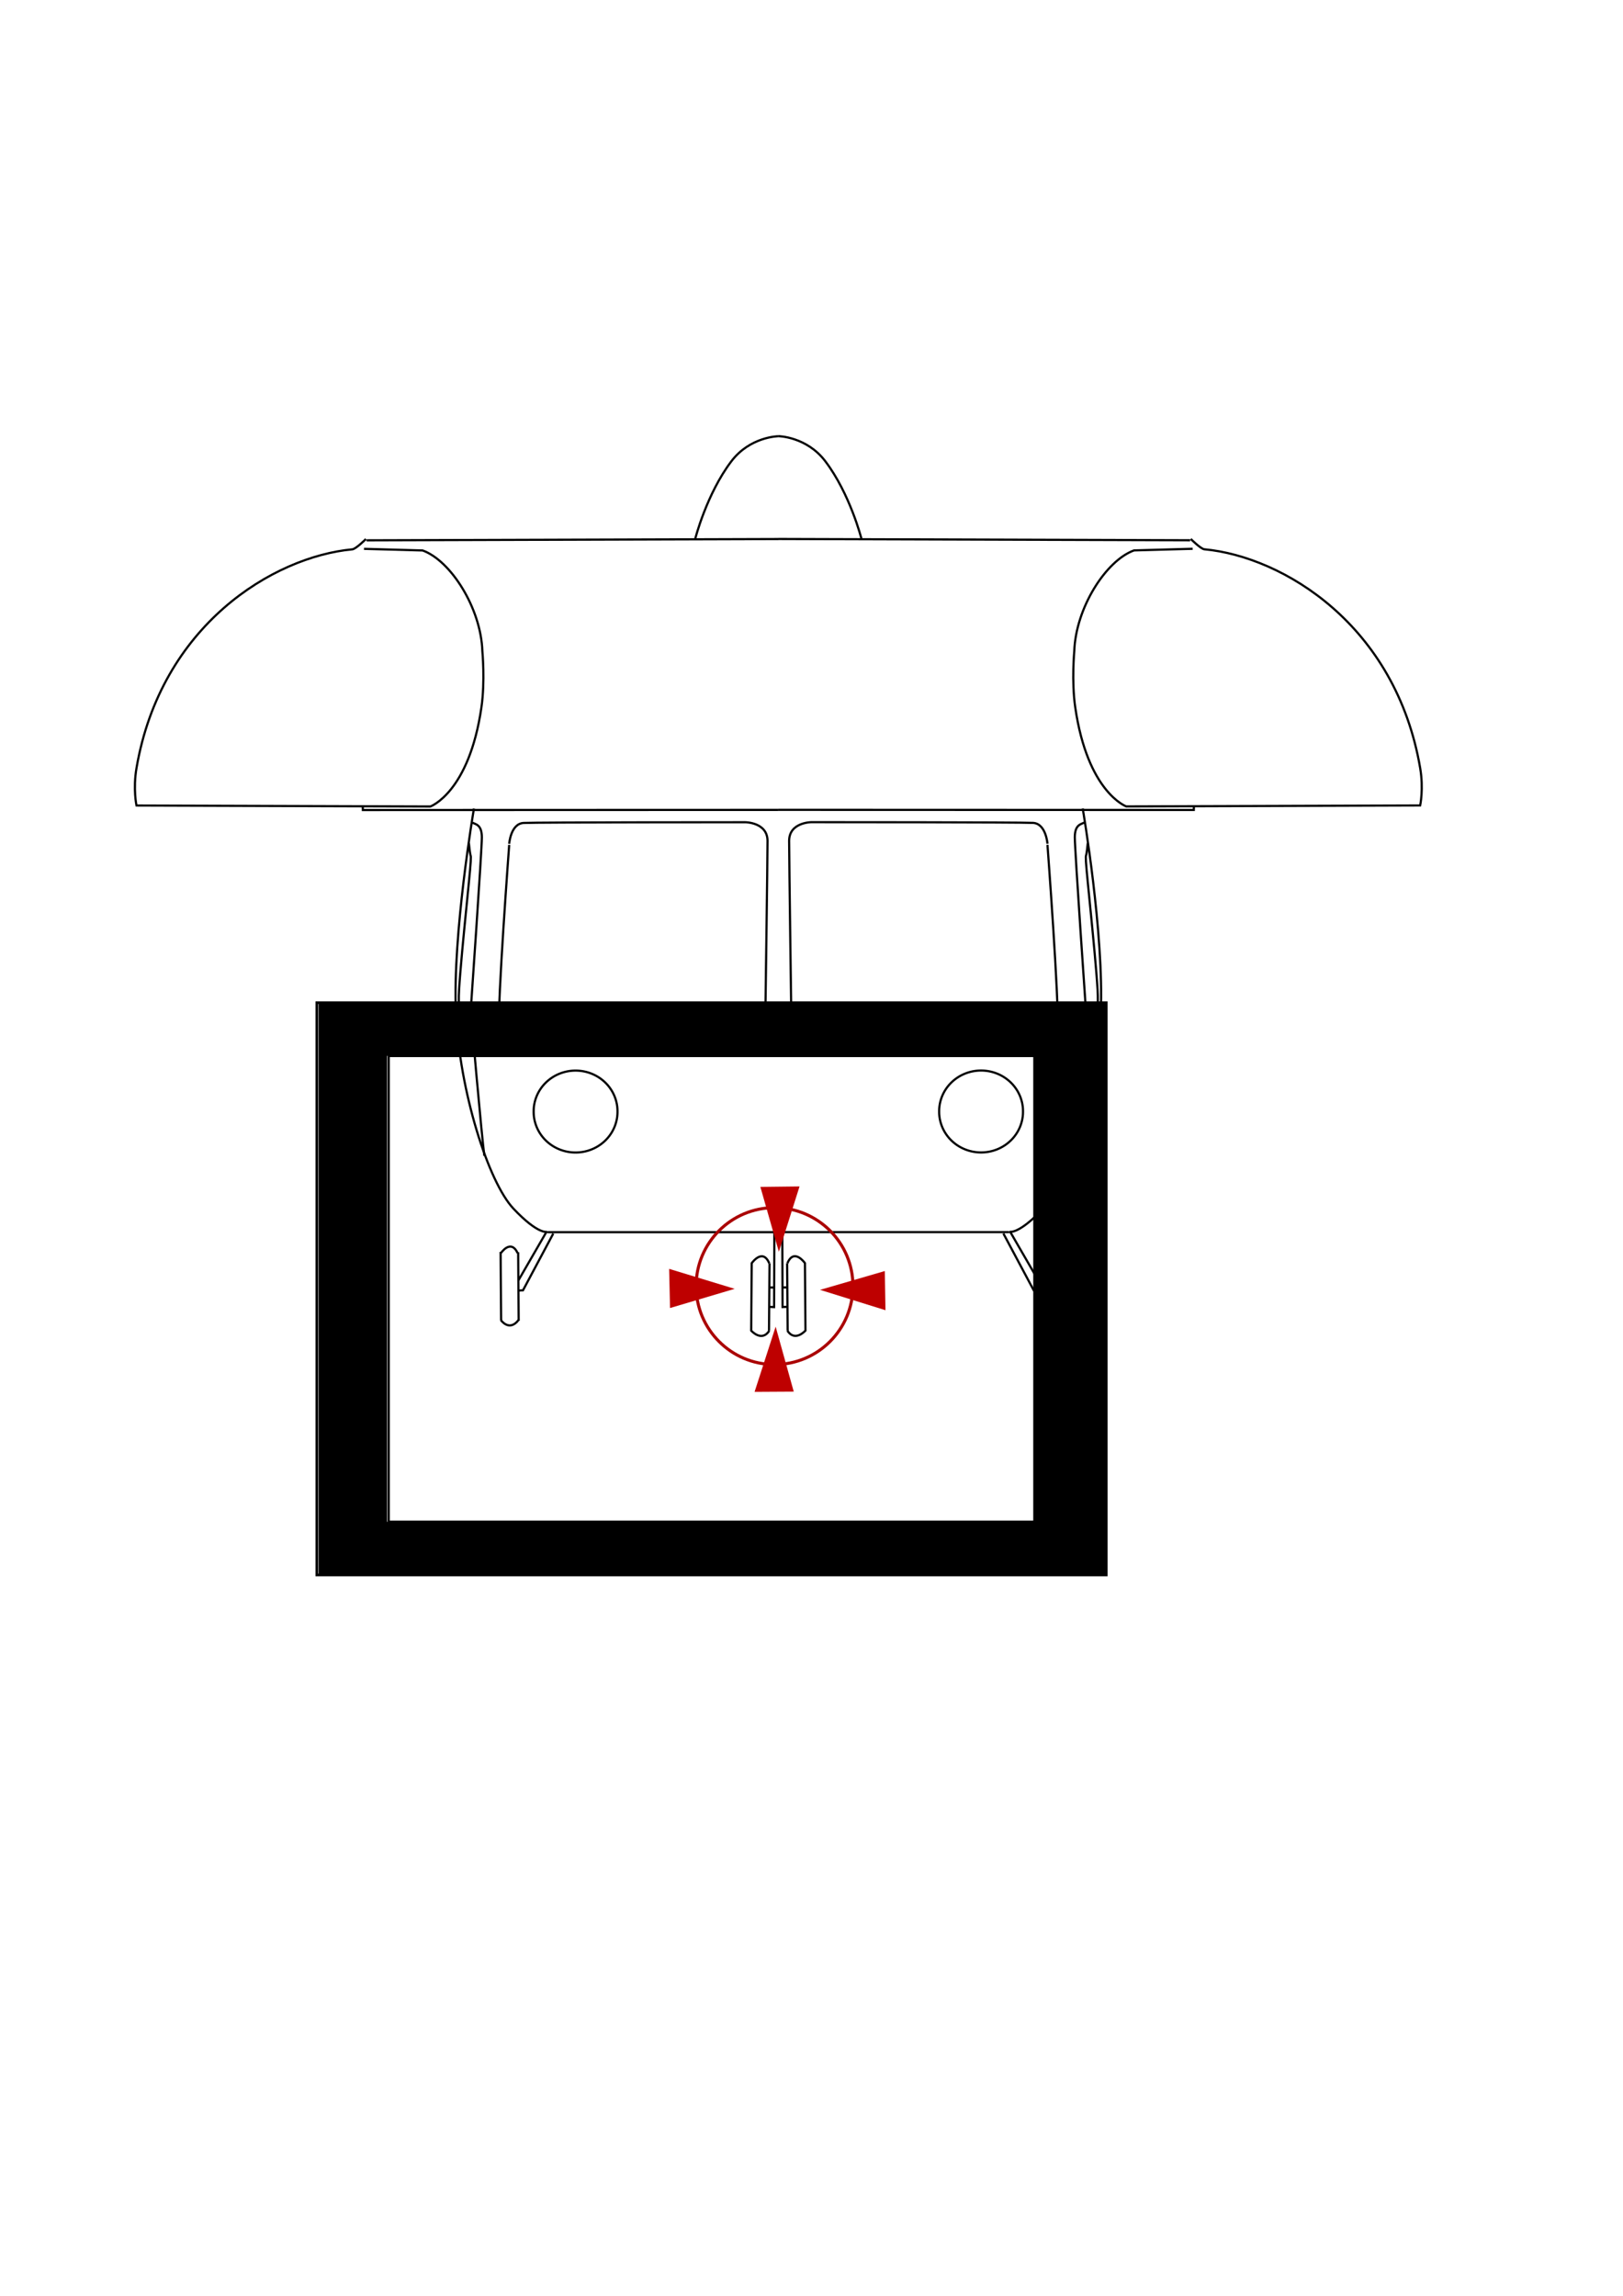 <?xml version="1.0" encoding="UTF-8" standalone="no"?>
<!-- Created with Inkscape (http://www.inkscape.org/) -->

<svg
   xmlns:dc="http://purl.org/dc/elements/1.1/"
   xmlns:cc="http://creativecommons.org/ns#"
   xmlns:rdf="http://www.w3.org/1999/02/22-rdf-syntax-ns#"
   xmlns:svg="http://www.w3.org/2000/svg"
   xmlns="http://www.w3.org/2000/svg"
   xmlns:sodipodi="http://sodipodi.sourceforge.net/DTD/sodipodi-0.dtd"
   xmlns:inkscape="http://www.inkscape.org/namespaces/inkscape"
   width="744.094"
   height="1052.362"
   id="svg3246"
   version="1.1"
   inkscape:version="0.48.4 r9939"
   sodipodi:docname="concept-11.svg">
  <defs
     id="defs3248" />
  <sodipodi:namedview
     id="base"
     pagecolor="#ffffff"
     bordercolor="#666666"
     borderopacity="1.0"
     inkscape:pageopacity="0.0"
     inkscape:pageshadow="2"
     inkscape:zoom="0.56328125"
     inkscape:cx="396.87568"
     inkscape:cy="411.99815"
     inkscape:document-units="px"
     inkscape:current-layer="layer2"
     showgrid="false"
     inkscape:window-width="1568"
     inkscape:window-height="1028"
     inkscape:window-x="-8"
     inkscape:window-y="-8"
     inkscape:window-maximized="1" />
  <g
     inkscape:label="Layer 1"
     inkscape:groupmode="layer"
     id="layer1"
     style="display:inline">
    <g
       transform="translate(13.735,42.73)"
       id="g3204"
       inkscape:export-filename="D:\my4wing\SPOAC\conceptArt\g4181.png"
       inkscape:export-xdpi="90"
       inkscape:export-ydpi="90">
      <path
         sodipodi:nodetypes="cc"
         inkscape:connector-curvature="0"
         id="path3944"
         d="m 154.286,204.942 188.838,-0.585"
         style="fill:none;stroke:#000000;stroke-width:1px;stroke-linecap:butt;stroke-linejoin:miter;stroke-opacity:1" />
      <path
         sodipodi:nodetypes="cssccsccc"
         inkscape:connector-curvature="0"
         id="path3954"
         d="m 154.016,204.357 c 0,0 -4.601,4.567 -6.2,4.717 -36.252,3.4 -87.776,34.777 -98.975,100.288 -1.639,9.584 0,17.142 0,17.142 l 134.734,0.446 c 0,0 17.761,-6.372 23.414,-45.502 1.721,-11.913 0.427,-25.626 0.427,-25.626 -0.63,-19.851 -14.533,-41.595 -27.386,-46.229 l -26.891,-0.746"
         style="fill:none;stroke:#000000;stroke-width:1px;stroke-linecap:butt;stroke-linejoin:miter;stroke-opacity:1" />
      <path
         inkscape:connector-curvature="0"
         id="path3956"
         d="m 152.567,326.957 0.056,1.615 190.48,-0.062"
         style="fill:none;stroke:#000000;stroke-width:1px;stroke-linecap:butt;stroke-linejoin:miter;stroke-opacity:1" />
      <path
         sodipodi:nodetypes="csc"
         inkscape:connector-curvature="0"
         id="path3958"
         d="m 343.089,157.228 c 0,0 -12.919,0.158 -21.52,11.489 -11.331,14.927 -16.563,35.458 -16.621,35.749"
         style="fill:none;stroke:#000000;stroke-width:1px;stroke-linecap:butt;stroke-linejoin:miter;stroke-opacity:1" />
      <path
         inkscape:connector-curvature="0"
         id="path3964"
         d="m 203.549,327.901 c 0,0 -9.897,57.733 -8.248,93.692 1.649,35.959 14.846,77.527 26.392,89.733 11.547,12.206 15.505,10.557 15.505,10.557"
         style="fill:none;stroke:#000000;stroke-width:1px;stroke-linecap:butt;stroke-linejoin:miter;stroke-opacity:1" />
      <path
         inkscape:connector-curvature="0"
         id="path3966"
         d="m 343.123,522.081 -105.883,0"
         style="fill:none;stroke:#000000;stroke-width:1px;stroke-linecap:butt;stroke-linejoin:miter;stroke-opacity:1" />
      <path
         inkscape:connector-curvature="0"
         id="path3968"
         d="m 239.923,522.712 -13.88,26.01 -1.866,0.117"
         style="fill:none;stroke:#000000;stroke-width:1px;stroke-linecap:butt;stroke-linejoin:miter;stroke-opacity:1" />
      <path
         inkscape:connector-curvature="0"
         id="path3970"
         d="m 223.944,544.173 12.947,-22.394"
         style="fill:none;stroke:#000000;stroke-width:1px;stroke-linecap:butt;stroke-linejoin:miter;stroke-opacity:1" />
      <path
         inkscape:connector-curvature="0"
         id="path3974"
         d="m 215.779,531.11 0.233,31.375"
         style="fill:none;stroke:#000000;stroke-width:1px;stroke-linecap:butt;stroke-linejoin:miter;stroke-opacity:1" />
      <path
         inkscape:connector-curvature="0"
         id="path3974-7"
         d="m 223.827,531.285 0.233,31.375"
         style="fill:none;stroke:#000000;stroke-width:1px;stroke-linecap:butt;stroke-linejoin:miter;stroke-opacity:1" />
      <path
         inkscape:connector-curvature="0"
         id="path3996"
         d="m 215.896,531.693 c 0,0 4.549,-6.765 7.698,0"
         style="fill:none;stroke:#000000;stroke-width:1px;stroke-linecap:butt;stroke-linejoin:miter;stroke-opacity:1" />
      <path
         inkscape:connector-curvature="0"
         id="path3998"
         d="m 215.896,562.368 c 0,0 3.849,5.599 8.165,-0.117"
         style="fill:none;stroke:#000000;stroke-width:1px;stroke-linecap:butt;stroke-linejoin:miter;stroke-opacity:1" />
      <path
         inkscape:connector-curvature="0"
         id="path4002"
         d="m 339.065,536.358 -0.233,30.909"
         style="fill:none;stroke:#000000;stroke-width:1px;stroke-linecap:butt;stroke-linejoin:miter;stroke-opacity:1" />
      <path
         inkscape:connector-curvature="0"
         id="path4002-4"
         d="m 338.948,536.358 c -3.033,-7.231 -8.048,-0.058 -8.048,-0.058 l -0.233,30.909 c 0,0 4.782,5.424 8.281,0.058"
         style="fill:none;stroke:#000000;stroke-width:1px;stroke-linecap:butt;stroke-linejoin:miter;stroke-opacity:1" />
      <path
         inkscape:connector-curvature="0"
         id="path4022"
         d="m 341.281,522.245 -0.117,34.175 -2.449,-0.117"
         style="fill:none;stroke:#000000;stroke-width:1px;stroke-linecap:butt;stroke-linejoin:miter;stroke-opacity:1" />
      <path
         inkscape:connector-curvature="0"
         id="path4024"
         d="m 339.298,547.439 2.099,0"
         style="fill:none;stroke:#000000;stroke-width:1px;stroke-linecap:butt;stroke-linejoin:miter;stroke-opacity:1" />
      <path
         sodipodi:nodetypes="cscscsccc"
         inkscape:connector-curvature="0"
         id="path4026"
         d="m 219.714,344.066 c 0,0 0.66,-9.237 6.598,-9.567 5.938,-0.33 101.609,-0.33 101.609,-0.33 0,0 10.227,0 10.227,8.577 0,8.577 -0.99,79.836 -0.99,79.836 0,0 -0.475,11.593 -9.402,11.876 -10.392,0.33 -101.774,-0.66 -101.774,-0.66 -7.918,-1.485 -10.619,-2.316 -10.887,-5.608 -0.825,-10.887 4.619,-83.63 4.619,-83.63"
         style="fill:none;stroke:#000000;stroke-width:1px;stroke-linecap:butt;stroke-linejoin:miter;stroke-opacity:1" />
      <path
         d="m 269.364,466.789 a 19.217,18.639 0 1 1 -38.433,0 19.217,18.639 0 1 1 38.433,0 z"
         sodipodi:ry="18.639372"
         sodipodi:rx="19.216698"
         sodipodi:cy="466.789"
         sodipodi:cx="250.14697"
         id="path4028"
         style="fill:none;stroke:#000000;stroke-opacity:1"
         sodipodi:type="arc" />
      <path
         inkscape:connector-curvature="0"
         id="path4030"
         d="m 202.889,334.334 c 1.155,0.825 4.289,0.66 4.289,6.763 0,6.103 -5.113,79.506 -5.113,79.506 0,0 5.113,58.557 6.268,66.475"
         style="fill:none;stroke:#000000;stroke-width:1px;stroke-linecap:butt;stroke-linejoin:miter;stroke-opacity:1" />
      <path
         inkscape:connector-curvature="0"
         id="path4032"
         d="m 201.239,343.736 c 0.825,8.577 0.99,3.794 0.825,8.577 -0.165,4.784 -5.773,55.258 -5.443,63.341 0.33,8.083 -1.649,5.113 -1.649,5.113"
         style="fill:none;stroke:#000000;stroke-width:1px;stroke-linecap:butt;stroke-linejoin:miter;stroke-opacity:1" />
      <path
         sodipodi:nodetypes="cc"
         inkscape:connector-curvature="0"
         id="path3944-0"
         d="m 531.92,204.915 -188.838,-0.585"
         style="fill:none;stroke:#000000;stroke-width:1px;stroke-linecap:butt;stroke-linejoin:miter;stroke-opacity:1" />
      <path
         sodipodi:nodetypes="cssccsccc"
         inkscape:connector-curvature="0"
         id="path3954-9"
         d="m 532.191,204.33 c 0,0 4.601,4.567 6.2,4.717 36.252,3.4 87.776,34.777 98.975,100.288 1.639,9.584 0,17.142 0,17.142 l -134.734,0.446 c 0,0 -17.761,-6.372 -23.414,-45.502 -1.721,-11.913 -0.427,-25.626 -0.427,-25.626 0.63,-19.851 14.533,-41.595 27.386,-46.229 l 26.891,-0.746"
         style="fill:none;stroke:#000000;stroke-width:1px;stroke-linecap:butt;stroke-linejoin:miter;stroke-opacity:1" />
      <path
         inkscape:connector-curvature="0"
         id="path3956-4"
         d="m 533.639,326.93 -0.056,1.615 -190.48,-0.062"
         style="fill:none;stroke:#000000;stroke-width:1px;stroke-linecap:butt;stroke-linejoin:miter;stroke-opacity:1" />
      <path
         sodipodi:nodetypes="csc"
         inkscape:connector-curvature="0"
         id="path3958-8"
         d="m 343.117,157.201 c 0,0 12.919,0.158 21.52,11.489 11.331,14.927 16.563,35.458 16.621,35.749"
         style="fill:none;stroke:#000000;stroke-width:1px;stroke-linecap:butt;stroke-linejoin:miter;stroke-opacity:1" />
      <path
         inkscape:connector-curvature="0"
         id="path3964-8"
         d="m 482.658,327.873 c 0,0 9.897,57.733 8.248,93.692 -1.649,35.959 -14.846,77.527 -26.392,89.733 -11.547,12.206 -15.505,10.557 -15.505,10.557"
         style="fill:none;stroke:#000000;stroke-width:1px;stroke-linecap:butt;stroke-linejoin:miter;stroke-opacity:1" />
      <path
         inkscape:connector-curvature="0"
         id="path3966-2"
         d="m 343.083,522.053 105.883,0"
         style="fill:none;stroke:#000000;stroke-width:1px;stroke-linecap:butt;stroke-linejoin:miter;stroke-opacity:1" />
      <path
         inkscape:connector-curvature="0"
         id="path3968-4"
         d="m 446.283,522.684 13.88,26.01 1.866,0.117"
         style="fill:none;stroke:#000000;stroke-width:1px;stroke-linecap:butt;stroke-linejoin:miter;stroke-opacity:1" />
      <path
         inkscape:connector-curvature="0"
         id="path3970-5"
         d="M 462.262,544.145 449.316,521.751"
         style="fill:none;stroke:#000000;stroke-width:1px;stroke-linecap:butt;stroke-linejoin:miter;stroke-opacity:1" />
      <path
         inkscape:connector-curvature="0"
         id="path3974-5"
         d="m 470.427,531.082 -0.233,31.375"
         style="fill:none;stroke:#000000;stroke-width:1px;stroke-linecap:butt;stroke-linejoin:miter;stroke-opacity:1" />
      <path
         inkscape:connector-curvature="0"
         id="path3974-7-1"
         d="m 462.379,531.257 -0.233,31.375"
         style="fill:none;stroke:#000000;stroke-width:1px;stroke-linecap:butt;stroke-linejoin:miter;stroke-opacity:1" />
      <path
         inkscape:connector-curvature="0"
         id="path3996-7"
         d="m 470.31,531.665 c 0,0 -4.549,-6.765 -7.698,0"
         style="fill:none;stroke:#000000;stroke-width:1px;stroke-linecap:butt;stroke-linejoin:miter;stroke-opacity:1" />
      <path
         inkscape:connector-curvature="0"
         id="path3998-1"
         d="m 470.31,562.341 c 0,0 -3.849,5.599 -8.165,-0.117"
         style="fill:none;stroke:#000000;stroke-width:1px;stroke-linecap:butt;stroke-linejoin:miter;stroke-opacity:1" />
      <path
         inkscape:connector-curvature="0"
         id="path4002-1"
         d="m 347.141,536.331 0.233,30.909"
         style="fill:none;stroke:#000000;stroke-width:1px;stroke-linecap:butt;stroke-linejoin:miter;stroke-opacity:1" />
      <path
         inkscape:connector-curvature="0"
         id="path4002-4-5"
         d="m 347.258,536.331 c 3.033,-7.231 8.048,-0.058 8.048,-0.058 l 0.233,30.909 c 0,0 -4.782,5.424 -8.281,0.058"
         style="fill:none;stroke:#000000;stroke-width:1px;stroke-linecap:butt;stroke-linejoin:miter;stroke-opacity:1" />
      <path
         inkscape:connector-curvature="0"
         id="path4022-2"
         d="m 344.925,522.218 0.117,34.175 2.449,-0.117"
         style="fill:none;stroke:#000000;stroke-width:1px;stroke-linecap:butt;stroke-linejoin:miter;stroke-opacity:1" />
      <path
         inkscape:connector-curvature="0"
         id="path4024-7"
         d="m 346.908,547.411 -2.099,0"
         style="fill:none;stroke:#000000;stroke-width:1px;stroke-linecap:butt;stroke-linejoin:miter;stroke-opacity:1" />
      <path
         sodipodi:nodetypes="cscscsccc"
         inkscape:connector-curvature="0"
         id="path4026-6"
         d="m 466.493,344.038 c 0,0 -0.66,-9.237 -6.598,-9.567 -5.938,-0.33 -101.609,-0.33 -101.609,-0.33 0,0 -10.227,0 -10.227,8.577 0,8.577 0.99,79.836 0.99,79.836 0,0 0.475,11.593 9.402,11.876 10.392,0.33 101.774,-0.66 101.774,-0.66 7.918,-1.485 10.619,-2.316 10.887,-5.608 0.825,-10.887 -4.619,-83.63 -4.619,-83.63"
         style="fill:none;stroke:#000000;stroke-width:1px;stroke-linecap:butt;stroke-linejoin:miter;stroke-opacity:1" />
      <path
         d="m 269.364,466.789 a 19.217,18.639 0 1 1 -38.433,0 19.217,18.639 0 1 1 38.433,0 z"
         sodipodi:ry="18.639372"
         sodipodi:rx="19.216698"
         sodipodi:cy="466.789"
         sodipodi:cx="250.14697"
         id="path4028-1"
         style="fill:none;stroke:#000000;stroke-opacity:1"
         sodipodi:type="arc"
         transform="matrix(-1,0,0,1,686.206,-0.028)" />
      <path
         inkscape:connector-curvature="0"
         id="path4030-4"
         d="m 483.317,334.306 c -1.155,0.825 -4.289,0.66 -4.289,6.763 0,6.103 5.113,79.506 5.113,79.506 0,0 -5.113,58.557 -6.268,66.475"
         style="fill:none;stroke:#000000;stroke-width:1px;stroke-linecap:butt;stroke-linejoin:miter;stroke-opacity:1" />
      <path
         inkscape:connector-curvature="0"
         id="path4032-2"
         d="m 484.967,343.709 c -0.825,8.577 -0.99,3.794 -0.825,8.577 0.165,4.784 5.773,55.258 5.443,63.341 -0.33,8.083 1.649,5.113 1.649,5.113"
         style="fill:none;stroke:#000000;stroke-width:1px;stroke-linecap:butt;stroke-linejoin:miter;stroke-opacity:1" />
    </g>
  </g>
  <g
     inkscape:groupmode="layer"
     id="layer2"
     inkscape:label="层">
    <rect
       style="color:#000000;fill:none;stroke:#000000;stroke-width:1.001;stroke-linecap:butt;stroke-linejoin:miter;stroke-miterlimit:4;stroke-opacity:1;stroke-dasharray:none;stroke-dashoffset:0;marker:none;visibility:visible;display:inline;overflow:visible;enable-background:accumulate"
       id="rect3393"
       width="295.989"
       height="213.437"
       x="178.219"
       y="484.063"
       inkscape:export-filename="D:\my4wing\SPOAC\conceptArt\g4181.png"
       inkscape:export-xdpi="90"
       inkscape:export-ydpi="90" />
    <path
       style="color:#000000;fill:none;stroke:#000000;stroke-width:1.207;stroke-linecap:butt;stroke-linejoin:miter;stroke-miterlimit:4;stroke-opacity:1;stroke-dasharray:none;stroke-dashoffset:0;marker:none;visibility:visible;display:inline;overflow:visible;enable-background:accumulate"
       d="m 145.254,462.032 c 0,86.637 0,173.274 0,259.911 120.643,0 241.286,0 361.929,0 0,-87.441 0,-174.882 0,-262.323 -120.643,0 -241.286,0 -361.929,0 l 0,1.206 0,1.206 z"
       id="rect4163"
       inkscape:connector-curvature="0"
       inkscape:export-filename="D:\my4wing\SPOAC\conceptArt\g4181.png"
       inkscape:export-xdpi="90"
       inkscape:export-ydpi="90" />
    <path
       style="color:#000000;fill:#000000;fill-opacity:1;stroke:#000000;stroke-width:1.243;stroke-linecap:butt;stroke-linejoin:miter;stroke-miterlimit:4;stroke-opacity:1;stroke-dasharray:none;stroke-dashoffset:0;marker:none;visibility:visible;display:inline;overflow:visible;enable-background:accumulate"
       d="m 146.676,590.77 0,-130.485 179.75,0 179.75,0 0,130.485 0,130.485 -179.75,0 -179.75,0 0,-130.485 z m 328.433,0 0,-107.406 -149.126,0 -149.126,0 0,107.406 0,107.406 149.126,0 149.126,0 0,-107.406 z"
       id="path4167"
       inkscape:connector-curvature="0"
       inkscape:export-filename="D:\my4wing\SPOAC\conceptArt\g4181.png"
       inkscape:export-xdpi="90"
       inkscape:export-ydpi="90" />
    <g
       id="g4181"
       transform="translate(-234.748,-45.192)"
       inkscape:export-xdpi="90"
       inkscape:export-ydpi="90">
      <path
         d="m 625.797,634.72 c 0,19.855 -16.095,35.95 -35.95,35.95 -19.855,0 -35.95,-16.095 -35.95,-35.95 0,-19.855 16.095,-35.95 35.95,-35.95 19.855,0 35.95,16.095 35.95,35.95 z"
         sodipodi:ry="35.950069"
         sodipodi:rx="35.950069"
         sodipodi:cy="634.72003"
         sodipodi:cx="589.84741"
         id="path4169"
         style="color:#000000;fill:none;stroke:#aa0000;stroke-width:1.4;stroke-linecap:butt;stroke-linejoin:miter;stroke-miterlimit:4;stroke-opacity:1;stroke-dasharray:none;stroke-dashoffset:0;marker:none;visibility:visible;display:inline;overflow:visible;enable-background:accumulate"
         sodipodi:type="arc" />
      <path
         sodipodi:nodetypes="cccc"
         inkscape:connector-curvature="0"
         id="path4171"
         d="m 590.354,653.305 -9.657,29.893 17.959,-0.104 z"
         style="fill:#be0000;fill-opacity:1;stroke:none" />
      <path
         style="fill:#be0000;fill-opacity:1;stroke:none"
         d="m 610.711,636.44 29.996,9.329 -0.3,-17.957 z"
         id="path4175"
         inkscape:connector-curvature="0"
         sodipodi:nodetypes="cccc" />
      <path
         style="fill:#be0000;fill-opacity:1;stroke:none"
         d="m 591.834,618.982 9.479,-29.949 -17.958,0.21 z"
         id="path4177"
         inkscape:connector-curvature="0"
         sodipodi:nodetypes="cccc" />
      <path
         sodipodi:nodetypes="cccc"
         inkscape:connector-curvature="0"
         id="path4179"
         d="m 571.578,635.967 -30.051,-9.151 0.407,17.955 z"
         style="fill:#be0000;fill-opacity:1;stroke:none" />
    </g>
  </g>
</svg>
